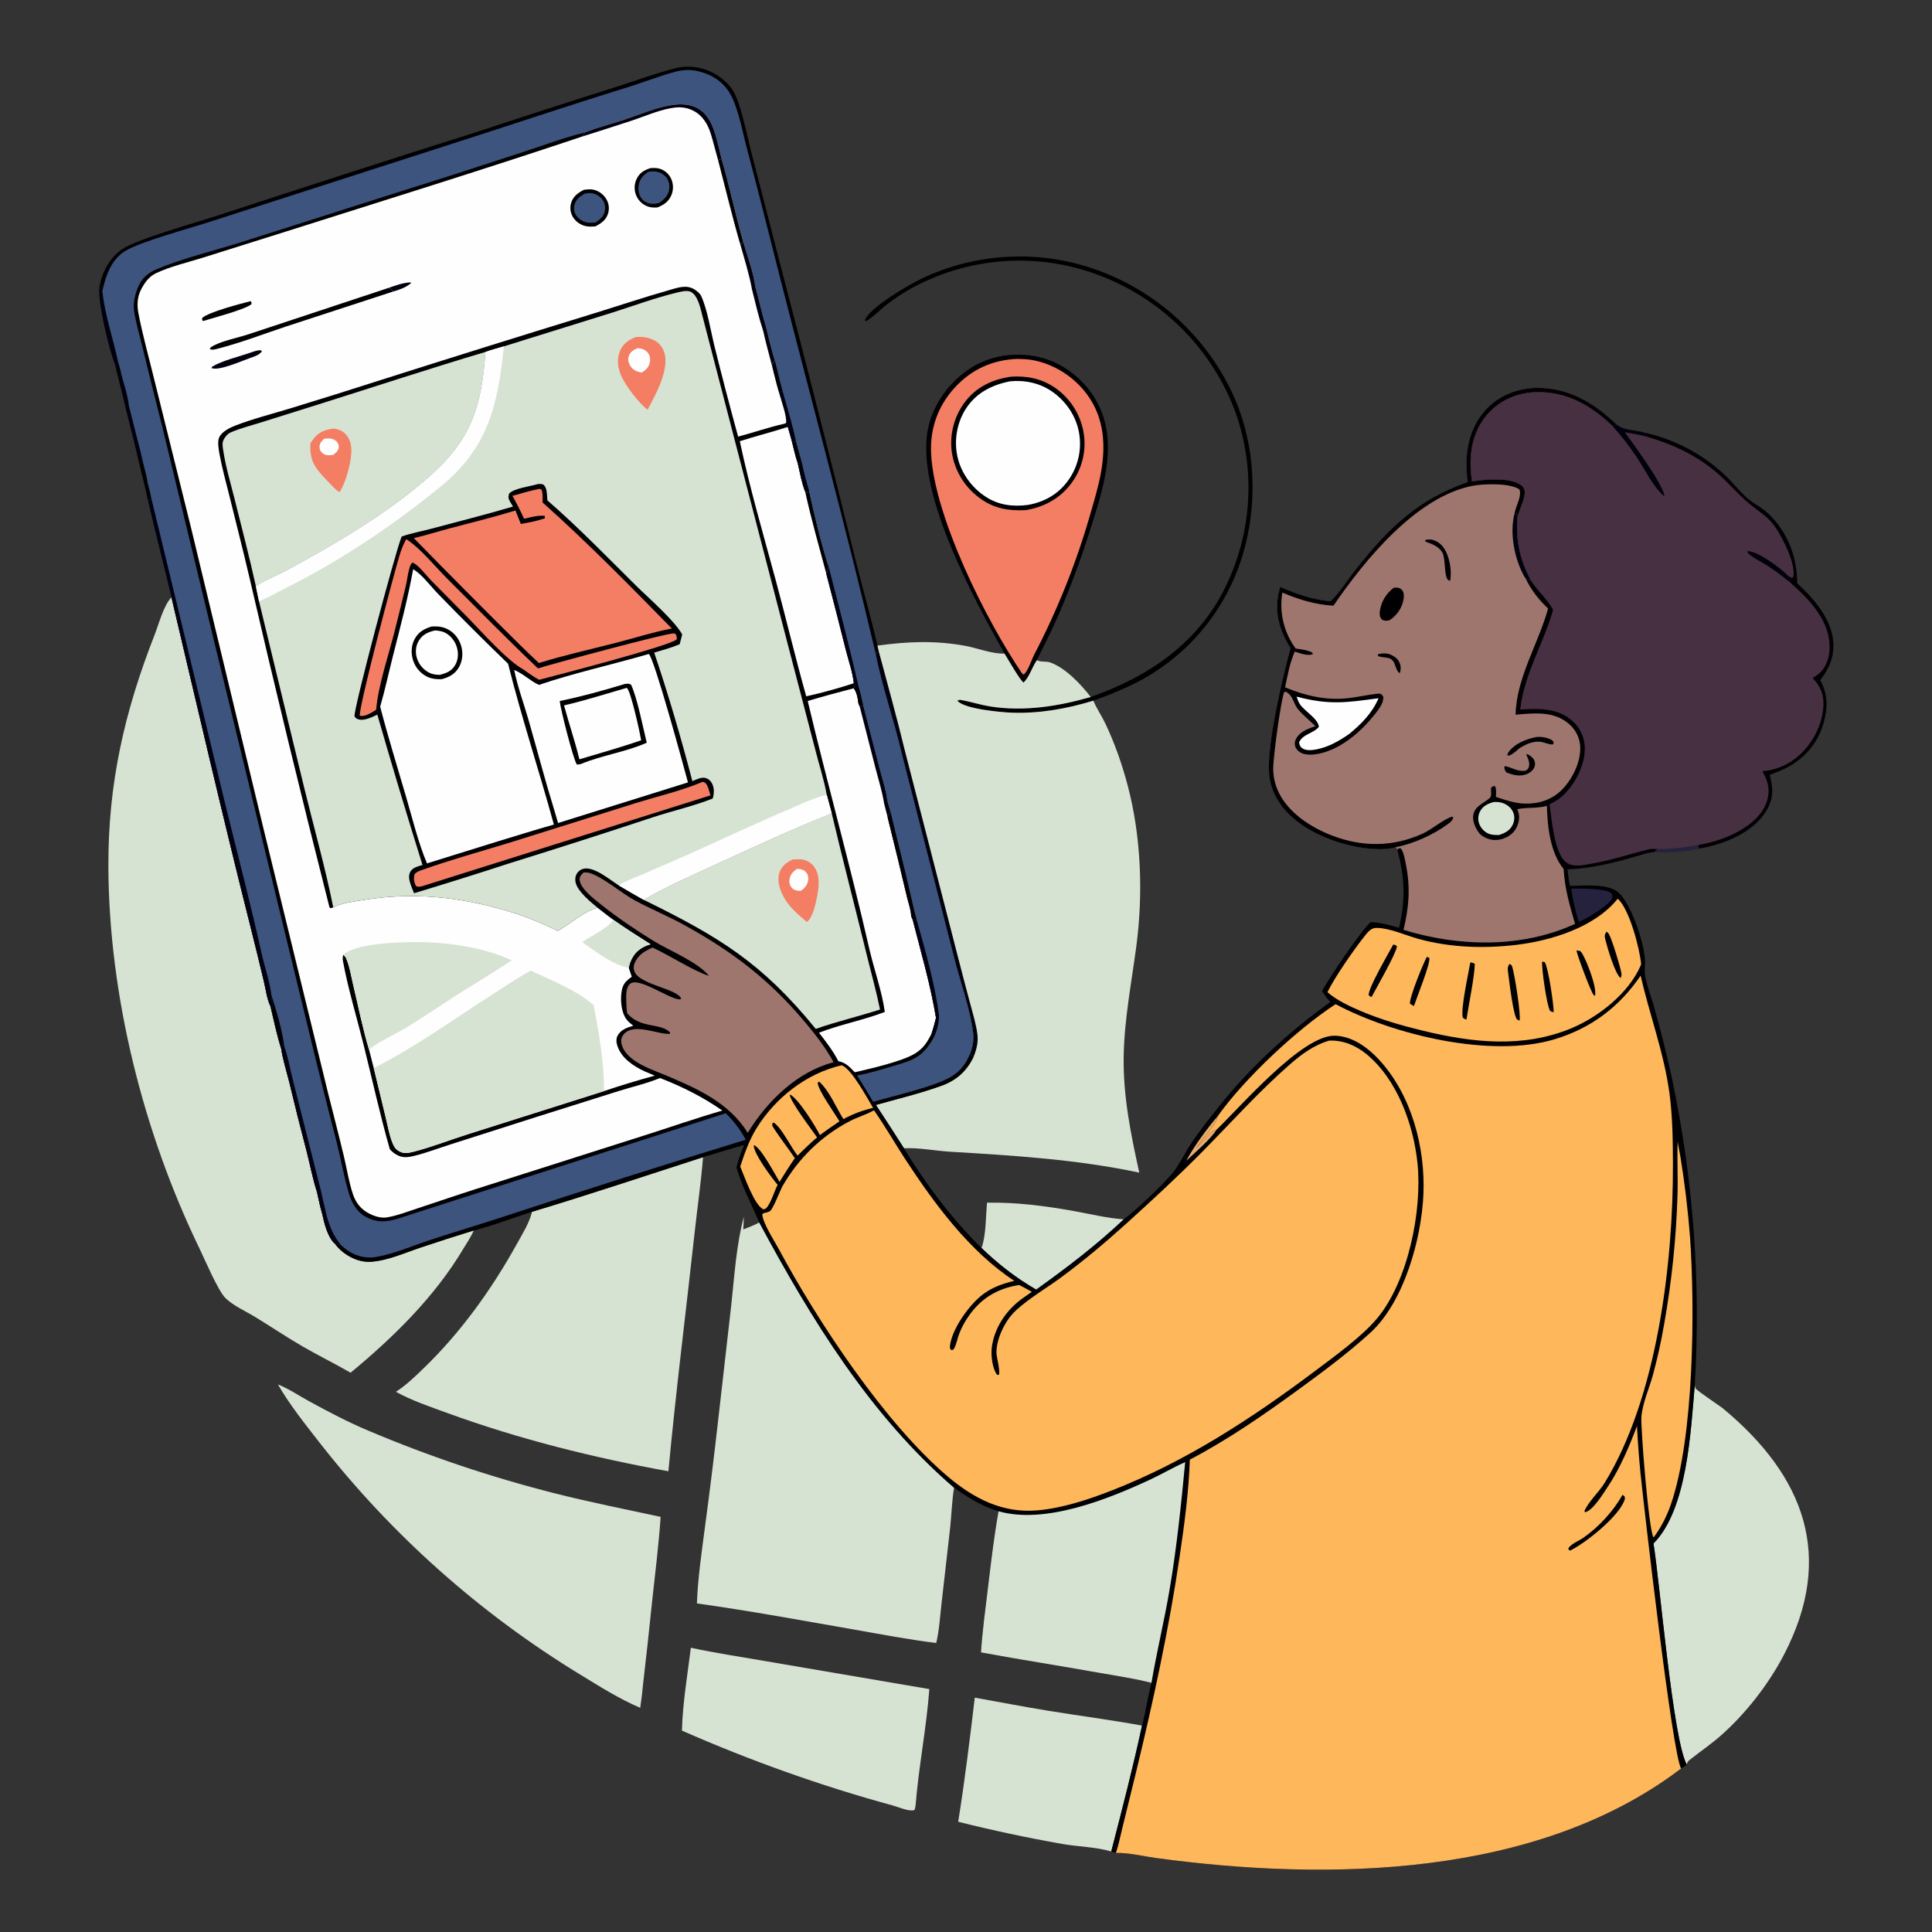 <svg width="150" height="150" viewBox="0 0 150 150" fill="none" xmlns="http://www.w3.org/2000/svg">
<rect x="0" y="0" width="150" height="150" fill="#333333" stroke="none"/>
<g id="Frame" clip-path="url(#clip0_144_365)">
<path id="Vector" d="M9.155 28.025C9.25 28.369 9.366 28.718 9.427 29.069L9.172 29.307C9.09 28.952 9.004 28.598 8.914 28.244L9.12 28.5L9.155 28.025Z" fill="#000003"/>
<path id="Vector_2" d="M11.114 35.927C11.231 36.435 11.407 36.982 11.471 37.496C11.573 37.906 11.698 38.325 11.766 38.741L11.514 38.956L11.23 37.703L10.82 36.041L11.114 35.927Z" fill="#000003"/>
<path id="Vector_3" d="M7.717 22.279L7.817 22.475C7.846 22.343 7.867 22.222 7.874 22.087C7.896 22.26 7.921 22.432 7.95 22.603C8.148 24.464 8.767 26.205 9.154 28.025L9.119 28.5L8.913 28.244C8.453 27.092 7.564 23.391 7.717 22.279Z" fill="#01000E"/>
<path id="Vector_4" d="M9.427 29.069C9.631 29.829 9.926 30.708 10.007 31.488C10.309 32.658 10.59 33.836 10.902 35.003C10.97 35.312 11.04 35.62 11.113 35.927L10.819 36.041L10.618 35.181C10.355 34.018 10.043 32.862 9.754 31.705C9.587 30.902 9.369 30.104 9.172 29.307L9.427 29.069Z" fill="#01000E"/>
<path id="Vector_5" d="M84.681 54.114C89.131 52.555 93.044 49.928 95.146 45.562C96.166 43.478 96.762 41.212 96.899 38.897C97.037 36.581 96.712 34.261 95.945 32.071C94.308 27.597 90.967 23.952 86.651 21.933C84.551 20.931 82.272 20.361 79.949 20.254C77.625 20.147 75.303 20.507 73.12 21.311C71.595 21.874 70.181 22.618 68.892 23.611C68.344 24.033 67.813 24.603 67.22 24.948L67.152 24.857C67.497 23.894 70.578 22.095 71.518 21.648C73.66 20.624 75.985 20.04 78.356 19.931C80.728 19.822 83.097 20.191 85.323 21.016C89.878 22.703 93.591 26.107 95.666 30.498C97.605 34.628 97.739 39.682 96.192 43.959C95.448 46.015 94.302 47.902 92.82 49.51C91.337 51.117 89.55 52.413 87.561 53.322C86.686 53.721 85.793 54.081 84.885 54.4C82.849 55.024 80.71 55.407 78.575 55.333C77.721 55.303 74.933 55.054 74.35 54.431L74.373 54.334L74.467 54.387L74.49 54.325C75.308 54.459 76.103 54.728 76.927 54.856C79.52 55.257 82.183 54.837 84.681 54.114Z" fill="#000003"/>
<path id="Vector_6" d="M7.719 22.279C7.913 21.158 8.491 20.061 9.428 19.384C10.532 18.587 15.383 17.233 16.895 16.736C23.526 14.555 30.17 12.413 36.826 10.308C40.504 9.093 44.189 7.902 47.882 6.734C49.374 6.261 50.862 5.701 52.378 5.312C52.998 5.153 53.581 5.135 54.21 5.255C55.264 5.456 56.282 6.101 56.881 6.994C57.51 7.931 58.019 10.634 58.34 11.846L60.77 21.268C62.717 28.707 64.615 36.16 66.463 43.624C67 45.797 67.629 47.943 68.126 50.126L68.243 50.625L67.965 50.665C65.661 40.87 63.005 31.144 60.518 21.393C59.679 18.107 58.87 14.819 57.992 11.542C57.656 10.287 57.311 8.356 56.686 7.278C56.146 6.347 55.27 5.79 54.241 5.541C53.629 5.393 53.062 5.409 52.456 5.569C51.188 5.904 49.955 6.403 48.7 6.79C44.008 8.237 39.358 9.812 34.68 11.303L16.301 17.222C14.786 17.72 10.863 18.769 9.685 19.514C8.618 20.188 8.208 21.444 7.952 22.603C7.923 22.432 7.898 22.26 7.876 22.087C7.869 22.222 7.848 22.343 7.819 22.475L7.719 22.279Z" fill="#000003"/>
<path id="Vector_7" d="M76.629 93.378C78.861 93.327 81.19 93.632 83.382 94.027C84.668 94.258 85.946 94.579 87.252 94.668C85.145 96.664 82.81 98.44 80.451 100.126C78.879 99.221 77.512 98.15 76.203 96.894C76.556 95.971 76.541 94.398 76.629 93.378Z" fill="#D7E3D2"/>
<path id="Vector_8" d="M75.681 131.807C77.581 132.141 79.479 132.514 81.382 132.823C83.81 133.217 86.246 133.532 88.666 133.975C87.966 137.249 87.114 140.51 86.277 143.752C85.177 143.402 83.642 143.372 82.469 143.163C79.758 142.684 77.065 142.11 74.394 141.441C74.907 138.248 75.3 135.018 75.681 131.807Z" fill="#D7E3D2"/>
<path id="Vector_9" d="M53.637 127.931C55.533 128.343 57.472 128.627 59.384 128.962L72.153 131.141C71.928 134.18 71.323 137.177 71.081 140.208L71.016 140.507C70.998 140.517 70.981 140.53 70.961 140.537C70.608 140.67 69.676 140.275 69.287 140.169C63.756 138.663 58.191 136.673 52.945 134.363C53 132.229 53.377 130.05 53.637 127.931Z" fill="#D7E3D2"/>
<path id="Vector_10" d="M128.375 119.835C130.997 117.204 131.265 111.144 131.578 107.565C131.603 107.644 131.612 107.73 131.653 107.802C131.756 107.985 133.514 109.138 133.814 109.387C140.086 114.607 142.473 120.842 138.507 128.47C137.319 130.756 135.545 133.036 133.613 134.742C132.871 135.397 132.074 135.937 131.304 136.544C131.112 136.696 130.982 136.765 130.971 137.026C129.89 135.147 128.866 122.799 128.375 119.835Z" fill="#D7E3D2"/>
<path id="Vector_11" d="M77.988 50.742C75.606 46.474 70.772 37.742 72.154 32.855C72.685 30.978 74.03 29.297 75.735 28.354C77.309 27.484 79.322 27.312 81.043 27.821C82.796 28.34 84.356 29.667 85.206 31.278C86.879 34.445 85.609 38.068 84.609 41.238C83.843 43.654 82.944 46.026 81.918 48.343C81.473 49.327 80.96 50.277 80.505 51.256C80.122 51.786 79.953 52.522 79.469 52.992C79.195 52.83 78.227 51.116 77.988 50.742Z" fill="#000003"/>
<path id="Vector_12" d="M78.975 27.865C79.351 27.875 79.728 27.883 80.099 27.945C81.846 28.241 83.475 29.302 84.489 30.749C85.733 32.523 85.852 34.6 85.48 36.682C85.292 37.734 84.982 38.76 84.688 39.787C83.599 43.61 82.125 47.313 80.289 50.839C80.084 51.241 79.802 52.145 79.465 52.379L79.332 52.25C76.592 48.231 72.535 40.118 72.291 35.227C72.195 33.301 72.806 31.543 74.11 30.113C75.417 28.679 77.051 27.944 78.975 27.865Z" fill="#F47E63"/>
<path id="Vector_13" d="M78.488 29.246C79.715 29.164 80.865 29.391 81.893 30.093C82.471 30.488 82.965 30.994 83.346 31.581C83.728 32.168 83.99 32.824 84.117 33.513C84.243 34.19 84.231 34.885 84.082 35.556C83.933 36.228 83.651 36.863 83.251 37.423C82.373 38.664 81.113 39.361 79.632 39.608C78.313 39.672 77.2 39.492 76.107 38.702C75.524 38.288 75.03 37.762 74.653 37.156C74.275 36.549 74.022 35.873 73.908 35.168C73.806 34.475 73.843 33.768 74.016 33.089C74.189 32.41 74.496 31.772 74.917 31.212C75.806 30.033 77.052 29.458 78.488 29.246Z" fill="#000003"/>
<path id="Vector_14" d="M78.391 29.608C79.561 29.492 80.718 29.729 81.692 30.405C82.756 31.144 83.544 32.292 83.772 33.573C83.889 34.209 83.878 34.862 83.74 35.494C83.602 36.126 83.339 36.723 82.968 37.252C82.204 38.345 81.096 38.98 79.796 39.204C78.624 39.352 77.535 39.221 76.528 38.567C75.421 37.85 74.587 36.679 74.321 35.383C74.064 34.128 74.315 32.744 75.028 31.677C75.828 30.48 77.013 29.892 78.391 29.608Z" fill="#FEFEFE"/>
<path id="Vector_15" d="M21.578 107.487C22.391 107.807 23.198 108.354 23.969 108.776C25.468 109.596 27.015 110.413 28.592 111.074C33.279 113.058 38.111 114.683 43.045 115.935C45.772 116.627 48.542 117.175 51.292 117.771C51.138 119.968 50.869 122.147 50.63 124.336C50.402 126.568 50.157 128.799 49.897 131.027C49.857 131.551 49.774 132.075 49.707 132.595C48.083 131.901 46.55 130.934 45.048 130.013C37.262 125.27 30.398 119.159 24.787 111.974C23.661 110.525 22.496 109.08 21.578 107.487Z" fill="#D7E3D2"/>
<path id="Vector_16" d="M41.304 94.082C45.751 92.747 50.165 91.265 54.585 89.842C54.429 91.801 54.143 93.757 53.929 95.711C53.254 101.88 52.471 108.05 51.894 114.228C46.097 113.18 40.291 111.732 34.752 109.714C33.421 109.23 31.979 108.744 30.738 108.061C31.496 107.577 32.218 106.882 32.863 106.26C35.763 103.464 38.154 100.136 40.108 96.617C40.529 95.86 41.078 94.981 41.291 94.145C41.297 94.125 41.3 94.104 41.304 94.082Z" fill="#D7E3D2"/>
<path id="Vector_17" d="M57.757 94.454L57.706 95.449C58.132 95.288 58.552 95.134 58.95 94.91C62.967 102.39 67.576 109.912 74.073 115.502C73.908 116.52 73.878 117.562 73.772 118.588L73.101 124.484C72.984 125.496 72.926 126.572 72.688 127.562C70.545 127.295 68.388 126.883 66.261 126.51C62.221 125.804 58.171 125.057 54.109 124.489C54.179 122.487 54.493 120.42 54.75 118.433C55.106 115.783 55.434 113.129 55.734 110.472L56.769 101.383C57.022 99.085 57.156 96.691 57.757 94.454Z" fill="#D7E3D2"/>
<path id="Vector_18" d="M13.316 46.372C15.336 54.924 17.318 63.496 19.468 72.015C19.818 73.403 20.159 74.794 20.49 76.187C20.63 76.766 20.738 77.603 21.002 78.123C21.264 79.214 21.495 80.342 21.835 81.411C21.966 82.27 22.243 83.142 22.456 83.986C22.889 85.808 23.345 87.624 23.824 89.434C24.084 90.459 24.288 91.539 24.614 92.543C24.745 93.1 24.851 93.681 25.019 94.228C25.172 94.935 25.434 96.059 26.001 96.556C26.313 96.992 26.717 97.321 27.188 97.576C27.698 97.852 28.24 97.998 28.821 97.96C30.11 97.874 31.459 97.257 32.68 96.852C34.041 96.395 35.407 95.956 36.779 95.534C36.578 96.021 36.243 96.5 35.972 96.954C33.748 100.688 30.545 103.829 27.217 106.577C25.998 105.869 24.727 105.25 23.506 104.544C22.25 103.818 21.044 103.001 19.805 102.245C19.085 101.806 18.08 101.362 17.491 100.768C16.921 100.194 15.885 97.757 15.494 96.948C11.126 87.931 8.458 77.337 8.415 67.306C8.387 60.839 9.657 55.279 12.007 49.28C12.33 48.458 12.71 46.984 13.316 46.372Z" fill="#D7E3D2"/>
<path id="Vector_19" d="M68.126 50.126C70.45 49.803 72.638 49.713 74.964 50.147C75.897 50.321 77.058 50.786 77.989 50.742C78.228 51.116 79.196 52.83 79.47 52.992C79.954 52.522 80.123 51.786 80.506 51.256C80.536 51.269 80.566 51.283 80.596 51.295C80.894 51.414 81.248 51.325 81.558 51.44C82.758 51.88 83.921 53.13 84.684 54.114C82.186 54.837 79.523 55.257 76.93 54.856C76.106 54.728 75.311 54.459 74.493 54.325L74.47 54.387L74.376 54.334L74.353 54.431C74.936 55.054 77.724 55.303 78.578 55.333C80.713 55.407 82.852 55.024 84.888 54.4C84.895 54.418 84.903 54.437 84.911 54.456C85.16 55.041 85.532 55.575 85.806 56.15C86.543 57.692 87.124 59.354 87.558 61.003C88.601 64.954 88.759 69.383 88.229 73.424C87.857 76.26 87.297 79.089 87.243 81.958C87.184 85.071 87.788 88.02 88.453 91.041C83.571 90.009 78.713 89.718 73.751 89.418C72.585 89.348 71.34 89.09 70.184 89.15C69.468 88.023 68.743 86.901 68.009 85.786C69.689 85.319 71.431 84.894 73.071 84.307C74.238 83.889 75.052 83.179 75.587 82.051L75.317 81.811C75.529 81.272 75.621 80.726 75.546 80.15C75.294 78.207 74.546 76.231 74.07 74.328L69.998 58.469C69.396 55.86 68.468 53.286 67.965 50.665L68.242 50.625L68.126 50.126Z" fill="#D7E3D2"/>
<path id="Vector_20" d="M68.242 50.625C68.918 53.155 69.625 55.682 70.24 58.227L74.314 74.062C74.64 75.337 74.974 76.61 75.314 77.881C75.525 78.677 75.785 79.498 75.886 80.317C75.96 80.912 75.818 81.503 75.587 82.051L75.317 81.811C75.529 81.272 75.621 80.726 75.546 80.15C75.294 78.207 74.546 76.231 74.07 74.328L69.998 58.469C69.396 55.86 68.468 53.286 67.965 50.665L68.242 50.625Z" fill="#01000E"/>
<path id="Vector_21" d="M7.949 22.603C8.206 21.444 8.616 20.188 9.682 19.514C10.86 18.769 14.783 17.72 16.299 17.222L34.678 11.303C39.355 9.812 44.005 8.237 48.697 6.79C49.952 6.403 51.185 5.904 52.454 5.569C53.059 5.409 53.626 5.393 54.239 5.541C55.268 5.79 56.144 6.347 56.683 7.278C57.308 8.356 57.654 10.287 57.99 11.542C58.867 14.819 59.677 18.107 60.516 21.393C63.003 31.144 65.658 40.87 67.963 50.665C68.466 53.286 69.394 55.86 69.996 58.469L74.068 74.328C74.544 76.231 75.292 78.207 75.544 80.15C75.618 80.726 75.527 81.272 75.314 81.811L75.585 82.051C75.05 83.179 74.236 83.889 73.069 84.307C71.429 84.894 69.686 85.319 68.007 85.786C68.741 86.902 69.466 88.023 70.182 89.15C71.859 91.923 73.89 94.618 76.202 96.894C77.511 98.15 78.878 99.221 80.45 100.126C82.809 98.441 85.144 96.664 87.251 94.668C88.131 94.034 90.505 91.781 91.146 90.934C91.639 90.281 92 89.506 92.452 88.819C93.112 87.816 93.879 86.865 94.626 85.925C97.087 82.821 100.078 80.109 103.284 77.796C103.039 77.533 102.844 77.254 102.645 76.956C103.126 76.011 105.706 72.186 106.43 71.586C107.188 71.634 107.896 71.813 108.621 72.033C109.127 69.835 109.081 68.142 108.483 65.974L108.38 65.771C107.237 66.114 105.539 65.85 104.408 65.54C102.401 64.99 100.184 63.873 99.125 61.992C98.782 61.392 98.578 60.723 98.525 60.034C98.356 57.757 99.562 52.631 100.194 50.317C100.079 50.142 99.972 49.962 99.876 49.776C99.148 48.416 98.936 47.054 99.389 45.565C100.656 46.113 101.923 46.558 103.303 46.679C104.047 45.972 104.627 45 105.266 44.194C107.775 41.033 110.048 38.78 113.949 37.427C113.889 37.03 113.864 36.619 113.854 36.218C113.811 34.553 114.287 32.886 115.475 31.68C116.486 30.654 117.916 30.125 119.346 30.115C121.804 30.096 123.812 31.313 125.518 32.973C126.117 33.46 126.919 33.363 127.627 33.581C130 34.1 132.188 35.255 133.955 36.923C134.54 37.483 135.047 38.138 135.648 38.678C135.959 38.957 136.343 39.168 136.688 39.403C137.364 39.865 137.943 40.525 138.379 41.214C139.174 42.472 139.515 43.809 139.53 45.287C140.819 46.478 142.251 48.095 142.336 49.947C142.388 51.063 141.987 51.947 141.314 52.804C141.92 53.885 141.91 54.944 141.584 56.112C141.169 57.599 140.201 58.776 138.856 59.525C138.389 59.785 137.885 59.972 137.388 60.166C137.657 61.104 137.709 61.883 137.229 62.78C136.422 64.286 134.663 65.175 133.083 65.614C132.702 65.719 132.294 65.83 131.901 65.875C130.812 66.173 129.57 66.158 128.448 66.139L127.905 66.228C125.824 66.845 123.897 67.41 121.704 67.493C121.754 67.925 121.793 68.357 121.892 68.78C122.945 68.775 124.91 68.546 125.718 69.349C126.714 70.341 127.735 73.411 127.721 74.767C127.718 75.032 127.674 75.316 127.705 75.579C127.803 76.406 128.2 77.375 128.425 78.193C128.954 80.056 129.422 81.935 129.83 83.828C131.474 91.626 132.062 99.61 131.578 107.565C131.265 111.144 130.997 117.204 128.375 119.835C128.865 122.799 129.89 135.147 130.971 137.026L130.519 137.305C119.346 145.809 103.083 146.066 89.745 144.255C88.752 144.12 87.636 143.835 86.638 143.86L86.274 143.753C87.112 140.51 87.963 137.249 88.664 133.975C88.96 132.887 89.111 131.752 89.398 130.657C88.062 130.313 86.663 130.113 85.305 129.871C82.261 129.327 79.204 128.857 76.163 128.293C76.271 126.639 76.498 124.971 76.697 123.325C76.94 121.321 77.169 119.32 77.526 117.333C76.25 116.962 75.144 116.269 74.072 115.502C67.575 109.912 62.967 102.39 58.949 94.91C58.35 93.497 57.61 92.128 57.177 90.648C57.312 90.045 57.549 89.473 57.771 88.898C56.704 89.192 55.645 89.526 54.585 89.842C50.165 91.265 45.751 92.747 41.304 94.083C39.849 94.54 38.233 95.177 36.776 95.534C35.404 95.956 34.038 96.395 32.677 96.852C31.456 97.257 30.108 97.874 28.818 97.96C28.237 97.998 27.695 97.852 27.185 97.576C26.714 97.321 26.31 96.992 25.998 96.556C25.431 96.059 25.169 94.935 25.016 94.228C24.848 93.681 24.742 93.1 24.611 92.543C24.285 91.539 24.081 90.459 23.821 89.434C23.342 87.624 22.886 85.808 22.453 83.986C22.24 83.142 21.963 82.27 21.832 81.411C21.492 80.342 21.261 79.214 20.999 78.123C20.735 77.603 20.627 76.766 20.487 76.187C20.156 74.794 19.815 73.403 19.465 72.015C17.315 63.496 15.333 54.924 13.313 46.373C12.725 43.897 12.08 41.437 11.511 38.956L11.763 38.741C11.696 38.325 11.57 37.906 11.468 37.496C11.405 36.982 11.228 36.435 11.112 35.927C11.039 35.62 10.968 35.312 10.9 35.003C10.588 33.836 10.308 32.658 10.006 31.488C9.924 30.708 9.629 29.829 9.425 29.069C9.364 28.718 9.249 28.369 9.153 28.025C8.767 26.205 8.147 24.464 7.949 22.603Z" fill="#000003"/>
<path id="Vector_22" d="M94.537 86.665C94.455 87.31 93.227 88.543 92.861 89.138C93.27 88.746 93.856 87.989 94.307 87.715L94.422 87.737C94.066 88.383 92.683 89.573 92.098 90.125C92.772 88.894 93.633 87.737 94.537 86.665Z" fill="#E9AA6E"/>
<path id="Vector_23" d="M121.984 68.996C122.559 68.97 124.641 68.972 125.054 69.317C125.208 69.445 125.184 69.535 125.178 69.715C125.016 70.051 124.686 70.271 124.404 70.507C123.826 70.902 123.231 71.297 122.585 71.573C122.304 70.737 122.124 69.867 121.984 68.996Z" fill="#25223D"/>
<path id="Vector_24" d="M115.965 62.269C116.226 62.258 116.454 62.265 116.701 62.359C117.059 62.497 117.355 62.737 117.496 63.102C117.618 63.419 117.581 63.759 117.433 64.06C117.215 64.501 116.842 64.672 116.399 64.828C116.099 64.834 115.804 64.835 115.527 64.705C115.219 64.56 114.955 64.269 114.842 63.947C114.73 63.624 114.755 63.286 114.917 62.984C115.14 62.568 115.531 62.393 115.965 62.269Z" fill="#D7E3D2"/>
<path id="Vector_25" d="M65.343 82.707C66.103 82.949 67.341 85.277 67.787 86.017C66.939 86.216 66.251 86.477 65.481 86.887C64.91 85.979 64.397 84.699 63.602 83.98L63.474 84.063L63.482 84.01C63.456 84.582 64.811 86.428 65.174 87.061C64.66 87.406 64.154 87.761 63.655 88.127C63.351 87.499 61.93 85.204 61.312 84.973C61.34 85.506 63.018 87.704 63.438 88.304C62.91 88.754 62.417 89.235 61.923 89.721C61.414 89.073 60.686 87.56 60.078 87.161L59.961 87.206L59.967 87.418C60.501 88.284 61.145 89.077 61.713 89.921C61.291 90.516 60.912 91.145 60.521 91.761C60.177 91.19 59.057 89.052 58.522 88.906C58.493 89.552 59.919 91.448 60.376 91.991C60.101 92.521 59.905 93.278 59.546 93.738C59.447 93.865 59.412 93.867 59.263 93.89C58.562 93.568 57.807 91.354 57.473 90.577C57.784 89.603 58.182 88.493 58.72 87.621C60.188 85.239 62.605 83.337 65.343 82.707Z" fill="#FEB75B"/>
<path id="Vector_26" d="M130.254 88.609C130.298 88.991 130.399 89.383 130.46 89.766C130.802 91.852 131.053 93.951 131.214 96.058C131.605 101.672 131.523 111.598 129.727 116.8C129.41 117.716 128.989 118.542 128.421 119.325L128.374 119.343C128.009 118.841 127.375 110.844 127.438 110.013C127.516 108.973 128.033 107.817 128.318 106.805C128.672 105.506 128.965 104.191 129.194 102.864C129.785 99.555 130.135 96.207 130.239 92.848C130.286 91.435 130.201 90.021 130.254 88.609Z" fill="#FEB75B"/>
<path id="Vector_27" d="M61.164 33.146C61.283 33.542 61.395 33.94 61.502 34.339C61.637 34.884 61.759 35.438 61.94 35.971C62.107 36.696 62.244 37.492 62.516 38.182L62.594 38.156L62.653 38.254L62.83 38.156C63.207 39.904 63.788 42.316 64.337 43.998L64.156 44.544C64.674 46.524 65.183 48.508 65.68 50.494C65.883 51.3 66.211 52.228 66.291 53.047C65.085 53.439 63.835 53.79 62.596 54.061C61.766 51.115 61.06 48.138 60.264 45.183C59.286 41.556 58.216 37.931 57.438 34.255C58.672 33.862 59.931 33.547 61.164 33.146Z" fill="#FEFEFE"/>
<path id="Vector_28" d="M62.516 38.182L62.593 38.156L62.652 38.254L62.829 38.156C63.206 39.904 63.787 42.316 64.336 43.998L64.155 44.544C63.592 42.433 62.982 40.316 62.516 38.182Z" fill="#000003"/>
<path id="Vector_29" d="M66.283 53.439C66.493 53.669 66.613 54.229 66.642 54.544C66.643 54.555 66.641 54.567 66.641 54.579L66.745 54.851L67.023 54.76L68.316 59.742C68.515 60.517 68.812 61.382 68.896 62.17L69.127 62.97L68.918 63.455C69.439 65.54 69.946 67.628 70.439 69.719C70.545 70.153 70.743 70.692 70.743 71.133L70.864 71.41C71.504 73.925 72.251 76.466 72.673 79.029C72.568 79.441 72.466 79.85 72.326 80.252C72.224 80.448 72.121 80.645 72.005 80.833C71.752 81.246 71.422 81.568 71.006 81.817C69.99 82.424 67.57 82.971 66.364 83.25C65.959 82.834 65.683 82.507 65.089 82.388C64.676 81.582 64.138 80.892 63.586 80.178C65.249 79.535 67.029 79.208 68.698 78.566C68.464 76.913 67.859 75.267 67.486 73.635C66.016 67.203 64.235 60.843 62.711 54.424C63.895 54.073 65.086 53.745 66.283 53.439Z" fill="#FEFEFE"/>
<path id="Vector_30" d="M66.746 54.851L67.024 54.76L68.317 59.742C68.516 60.517 68.813 61.382 68.897 62.17L69.128 62.97L68.919 63.455L68.644 62.392C68.504 61.481 68.208 60.553 67.978 59.658L66.746 54.851Z" fill="#01000E"/>
<path id="Vector_31" d="M64.575 63.147C65.444 66.824 66.4 70.481 67.298 74.151C67.643 75.561 68.037 76.956 68.325 78.379C66.674 78.91 64.97 79.31 63.335 79.882C59.133 74.733 55.87 72.758 49.984 69.865C51.551 68.909 53.843 67.91 55.54 67.125C58.517 65.749 61.531 64.371 64.575 63.147Z" fill="#D7E3D2"/>
<path id="Vector_32" d="M61.53 66.73C61.778 66.713 62.028 66.696 62.276 66.728C62.657 66.778 62.991 66.999 63.216 67.306C63.695 67.962 63.579 68.885 63.435 69.634C63.336 70.151 63.093 71.274 62.643 71.581C61.944 70.99 61.255 70.418 60.819 69.596C60.531 69.055 60.315 68.35 60.516 67.744C60.691 67.218 61.062 66.975 61.53 66.73Z" fill="#F47E63"/>
<path id="Vector_33" d="M61.884 67.454C61.956 67.456 61.967 67.455 62.047 67.465C62.284 67.497 62.474 67.565 62.619 67.766C62.742 67.936 62.777 68.134 62.746 68.339C62.689 68.725 62.485 68.934 62.186 69.162C62.105 69.162 62.024 69.163 61.943 69.157C61.727 69.14 61.536 69.029 61.412 68.85C61.299 68.687 61.267 68.492 61.294 68.299C61.352 67.883 61.555 67.688 61.884 67.454Z" fill="#FEFEFE"/>
<path id="Vector_34" d="M45.314 67.734C45.482 67.735 45.659 67.737 45.82 67.791C46.893 68.15 48.245 69.35 49.328 69.929C50.589 70.603 51.913 71.15 53.166 71.842C56.842 73.87 59.651 76.001 62.369 79.203C63.242 80.23 64.073 81.288 64.722 82.474C61.881 83.203 59.542 85.515 58.054 87.953C56.593 85.587 54.081 84.492 51.619 83.457C50.86 83.148 50.065 82.863 49.374 82.416C48.874 82.094 48.356 81.605 48.245 80.993C48.202 80.75 48.244 80.544 48.395 80.344C49.17 79.328 51.156 80.372 52.02 80.262L52.026 80.162C51.313 79.408 49.796 79.867 48.757 78.743L48.688 78.667C48.634 78.252 48.62 77.821 48.617 77.402C48.614 77.078 48.658 76.585 48.936 76.369C49.597 75.856 51.834 77.484 52.693 77.585C52.833 77.602 52.778 77.615 52.882 77.53C52.606 76.786 49.823 76.474 49.309 75.524C49.175 75.276 49.171 75.05 49.27 74.793C49.519 74.15 50.065 73.827 50.667 73.57C51.969 74.164 53.865 75.399 55.045 75.768C54.215 74.698 51.9 73.775 50.7 73.03C49.322 72.175 47.953 71.253 46.684 70.242C46.174 69.835 45.012 68.978 45 68.263C44.996 68.032 45.166 67.885 45.314 67.734Z" fill="#9F766E"/>
<path id="Vector_35" d="M125.598 69.778C126.508 70.561 127.314 73.679 127.419 74.866C127.409 74.891 127.399 74.916 127.388 74.941C126.472 77.106 124.103 78.964 121.981 79.842C118.224 81.397 114.304 80.951 110.455 80.019C108.812 79.62 107.248 79.169 105.687 78.514C104.797 78.132 103.795 77.672 103.062 77.033C103.636 75.853 105.146 73.682 105.984 72.634C106.232 72.324 106.464 72.036 106.89 72.042C107.916 72.057 109.12 72.617 110.116 72.892C112.547 73.564 115.124 73.654 117.623 73.371C120.362 73.06 123.808 72.018 125.598 69.778Z" fill="#FEB75B"/>
<path id="Vector_36" d="M122.402 73.794L122.676 73.83C122.739 73.896 122.796 73.956 122.844 74.035C123.215 74.654 123.992 76.653 123.839 77.318C123.802 77.295 123.763 77.275 123.729 77.249C123.564 77.125 122.415 74.09 122.402 73.794Z" fill="#000003"/>
<path id="Vector_37" d="M124.726 72.333C124.828 72.402 124.873 72.441 124.934 72.552C125.162 72.972 125.807 75.067 125.888 75.569C125.911 75.709 125.876 75.808 125.827 75.937C125.381 75.612 124.779 73.518 124.629 72.912C124.564 72.649 124.585 72.563 124.726 72.333Z" fill="#000003"/>
<path id="Vector_38" d="M119.733 74.651L119.938 74.706C120.212 75.134 120.634 77.99 120.627 78.588C120.527 78.557 120.393 78.55 120.335 78.457C120.098 78.079 119.671 75.146 119.733 74.651Z" fill="#000003"/>
<path id="Vector_39" d="M110.779 74.287L110.972 74.371C111.078 74.783 109.991 77.459 109.778 78.108C109.657 78.057 109.57 77.999 109.466 77.919C109.435 77.392 110.492 74.827 110.779 74.287Z" fill="#000003"/>
<path id="Vector_40" d="M114.156 74.721C114.296 74.736 114.379 74.764 114.502 74.831C114.496 75.751 114.019 78.069 113.855 79.154C113.724 79.124 113.667 79.096 113.569 79.004C113.396 78.301 114.02 75.533 114.156 74.721Z" fill="#000003"/>
<path id="Vector_41" d="M108.171 73.335C108.332 73.37 108.336 73.351 108.46 73.477C108.379 74.073 106.864 76.69 106.493 77.398C106.362 77.378 106.356 77.348 106.262 77.263C106.244 76.665 107.788 74.055 108.171 73.335Z" fill="#000003"/>
<path id="Vector_42" d="M117.199 74.839C117.293 74.894 117.347 74.9 117.389 75.009C117.58 75.491 118.107 78.885 117.98 79.235C117.916 79.214 117.864 79.2 117.804 79.165C117.502 78.984 117.177 76.173 117.104 75.617C117.064 75.31 117.003 75.093 117.199 74.839Z" fill="#000003"/>
<path id="Vector_43" d="M77.527 117.333C81.139 118.367 86.036 116.394 89.333 114.858C90.235 114.438 91.106 113.914 92.017 113.522C91.702 116.832 91.366 120.119 90.809 123.4C90.397 125.829 89.81 128.231 89.399 130.657C88.063 130.313 86.664 130.113 85.306 129.871C82.262 129.327 79.205 128.856 76.164 128.293C76.272 126.639 76.499 124.971 76.698 123.324C76.94 121.321 77.17 119.32 77.527 117.333Z" fill="#D7E3D2"/>
<path id="Vector_44" d="M19.873 45.547C19.366 43.245 18.768 40.959 18.195 38.672C17.89 37.455 17.515 36.213 17.332 34.974C17.291 34.696 17.228 34.39 17.367 34.13C17.486 33.906 17.663 33.684 17.899 33.579C18.634 33.253 19.471 33.047 20.24 32.805L24.68 31.411C29.015 30.049 33.342 28.617 37.697 27.323C37.39 31.701 36.55 34.224 33.165 37.153C29.848 40.024 26.002 42.256 22.156 44.337C21.691 44.589 20.138 45.246 19.873 45.547Z" fill="#D7E3D2"/>
<path id="Vector_45" d="M25.856 33.276C26.113 33.301 26.329 33.341 26.552 33.478C26.936 33.716 27.157 34.105 27.243 34.542C27.422 35.456 26.895 37.403 26.386 38.169L26.289 38.183L25.971 37.914C25.64 37.57 25.305 37.228 24.984 36.874C24.276 36.094 24.046 35.497 24.096 34.451C24.155 34.346 24.215 34.243 24.284 34.145C24.687 33.574 25.184 33.376 25.856 33.276Z" fill="#F47E63"/>
<path id="Vector_46" d="M25.168 34.058C25.274 34.049 25.38 34.04 25.487 34.038C25.717 34.033 26.013 34.121 26.162 34.312C26.277 34.457 26.323 34.595 26.291 34.781C26.248 35.022 26.053 35.17 25.877 35.316L25.822 35.324C25.541 35.362 25.247 35.374 25.023 35.166C24.884 35.037 24.807 34.901 24.809 34.707C24.811 34.414 24.975 34.248 25.168 34.058Z" fill="#FEFEFE"/>
<path id="Vector_47" d="M7.949 22.603C8.206 21.444 8.616 20.188 9.682 19.514C10.86 18.769 14.783 17.72 16.299 17.222L34.678 11.303C39.355 9.812 44.005 8.237 48.697 6.79C49.952 6.403 51.185 5.904 52.454 5.569C53.059 5.409 53.626 5.393 54.239 5.541C55.268 5.79 56.144 6.347 56.683 7.278C57.309 8.356 57.654 10.287 57.99 11.542C58.867 14.819 59.677 18.107 60.516 21.393C63.003 31.144 65.658 40.87 67.963 50.665C68.466 53.286 69.394 55.86 69.996 58.469L74.068 74.328C74.544 76.231 75.292 78.207 75.544 80.15C75.618 80.726 75.527 81.272 75.314 81.811C75.233 82.004 75.15 82.197 75.045 82.379C74.765 82.864 74.369 83.273 73.892 83.568C72.651 84.347 69.315 85.104 67.791 85.541C67.395 84.849 66.964 84.176 66.545 83.498C67.547 83.331 68.569 82.988 69.547 82.707C71.054 82.274 71.724 81.942 72.51 80.524L72.325 80.252C72.465 79.85 72.566 79.441 72.671 79.029C72.25 76.466 71.503 73.925 70.863 71.41L70.741 71.134C70.741 70.692 70.544 70.153 70.438 69.719C69.944 67.628 69.437 65.54 68.917 63.455L69.126 62.97L68.895 62.17C68.811 61.382 68.514 60.517 68.315 59.742L67.022 54.76L66.744 54.851L66.639 54.579C66.64 54.567 66.642 54.555 66.641 54.544C66.612 54.229 66.492 53.669 66.282 53.439L66.305 53.41C66.35 53.239 66.337 53.211 66.29 53.047C66.21 52.228 65.882 51.3 65.679 50.494C65.181 48.508 64.673 46.524 64.154 44.544L64.335 43.998C63.786 42.316 63.205 39.904 62.828 38.156L62.651 38.254L62.592 38.156L62.515 38.182C62.242 37.492 62.105 36.696 61.939 35.971C61.758 35.438 61.636 34.884 61.5 34.339C61.394 33.94 61.282 33.542 61.163 33.146L61.12 32.992L60.874 32.903L61.023 32.848C61.12 32.405 60.657 31.113 60.516 30.602C60.34 30.057 60.212 29.489 60.066 28.935L59.925 28.347L60.157 27.986C59.887 27.097 59.662 26.179 59.447 25.274C59.134 24.284 58.936 23.259 58.643 22.261C58.499 21.126 58.017 19.869 57.702 18.758C57.094 16.629 56.639 14.463 56.027 12.337C55.821 11.511 55.65 10.641 55.335 9.849C55.063 9.17 54.627 8.574 53.93 8.295C53.443 8.1 52.901 8.07 52.384 8.128C51.061 8.275 49.616 8.923 48.346 9.334C47.368 9.651 46.343 9.912 45.39 10.292C43.805 10.674 42.226 11.279 40.673 11.783C37.636 12.771 34.598 13.771 31.547 14.718L18.794 18.782C16.591 19.481 14.245 20.024 12.115 20.92C11.63 21.125 11.169 21.474 10.899 21.934C10.559 22.513 10.317 23.397 10.402 24.063C10.521 24.989 10.821 25.954 11.039 26.863C11.556 28.998 12.086 31.129 12.629 33.257L17.04 51.509L23.896 79.714C24.623 82.737 25.377 85.752 26.159 88.761C26.481 90.054 26.71 91.403 27.093 92.676C27.309 93.396 27.705 94.095 28.382 94.466C29.262 94.946 30.007 94.896 30.926 94.603L56.349 86.434C57.001 87.065 57.461 87.7 57.905 88.488C51.607 90.416 45.329 92.409 39.072 94.469C37.185 95.089 35.279 95.65 33.394 96.272C32.056 96.713 30.64 97.332 29.255 97.581C28.575 97.704 27.933 97.6 27.319 97.282C27 97.117 26.739 96.908 26.476 96.666L25.998 96.556C25.431 96.059 25.169 94.935 25.016 94.228C24.848 93.681 24.742 93.1 24.611 92.543C24.285 91.539 24.081 90.459 23.821 89.434C23.342 87.624 22.886 85.808 22.453 83.986C22.24 83.142 21.963 82.27 21.832 81.411C21.492 80.342 21.261 79.214 20.999 78.123C20.735 77.603 20.627 76.766 20.487 76.187C20.156 74.794 19.815 73.403 19.465 72.015C17.315 63.496 15.333 54.924 13.313 46.373C12.725 43.897 12.08 41.437 11.511 38.956L11.763 38.741C11.696 38.325 11.57 37.906 11.468 37.496C11.405 36.982 11.228 36.435 11.112 35.927C11.039 35.62 10.968 35.312 10.9 35.003C10.588 33.836 10.308 32.658 10.006 31.488C9.924 30.708 9.629 29.829 9.425 29.069C9.364 28.718 9.249 28.369 9.153 28.025C8.767 26.205 8.147 24.464 7.949 22.603Z" fill="#3D547E"/>
<path id="Vector_48" d="M66.628 53.186C66.725 53.564 66.852 53.958 66.918 54.342L67.021 54.76L66.743 54.851L66.639 54.579C66.639 54.567 66.641 54.555 66.641 54.544C66.612 54.229 66.492 53.669 66.281 53.439L66.305 53.41C66.454 53.358 66.514 53.291 66.628 53.186Z" fill="#000003"/>
<path id="Vector_49" d="M61.5 34.339L61.79 34.258L62.243 35.888C62.117 35.953 62.086 35.971 61.939 35.971C61.758 35.438 61.636 34.884 61.5 34.339Z" fill="#000003"/>
<path id="Vector_50" d="M60.157 27.986C60.207 28.184 60.25 28.389 60.309 28.584C60.45 29.188 60.601 29.789 60.762 30.388L60.61 30.379C60.57 30.456 60.538 30.516 60.517 30.602C60.341 30.057 60.213 29.489 60.066 28.935L59.926 28.347L60.157 27.986Z" fill="#000003"/>
<path id="Vector_51" d="M62.246 35.888C62.408 36.646 62.608 37.413 62.831 38.156L62.654 38.254L62.595 38.156L62.518 38.182C62.245 37.492 62.108 36.696 61.941 35.971C62.089 35.971 62.12 35.953 62.246 35.888Z" fill="#01000E"/>
<path id="Vector_52" d="M21.074 77.271C21.478 78.514 21.901 79.954 22.075 81.251C22.05 81.226 22.024 81.201 22 81.174C21.901 81.059 21.879 80.977 21.842 80.834L21.832 81.411C21.493 80.342 21.262 79.214 21 78.123L21.169 78.353C21.276 78.064 21.008 77.624 21.074 77.271Z" fill="#000003"/>
<path id="Vector_53" d="M60.52 30.602C60.54 30.517 60.572 30.456 60.612 30.379L60.764 30.388C61.124 31.663 61.533 32.96 61.793 34.258L61.503 34.339C61.397 33.94 61.285 33.542 61.166 33.146L61.123 32.992L60.877 32.903L61.026 32.848C61.123 32.405 60.66 31.113 60.52 30.602Z" fill="#01000E"/>
<path id="Vector_54" d="M69.127 62.97C69.65 65.197 70.236 67.411 70.736 69.643L71.013 70.827L71.201 71.529C71.046 71.404 71.059 71.392 70.864 71.41L70.742 71.134C70.742 70.692 70.545 70.153 70.439 69.719C69.945 67.628 69.438 65.54 68.918 63.455L69.127 62.97Z" fill="#000003"/>
<path id="Vector_55" d="M64.337 43.998C65.118 47.052 65.931 50.112 66.63 53.186C66.516 53.291 66.456 53.358 66.307 53.41C66.352 53.239 66.339 53.211 66.292 53.047C66.212 52.228 65.884 51.3 65.681 50.494C65.183 48.508 64.675 46.524 64.156 44.544L64.337 43.998Z" fill="#01000E"/>
<path id="Vector_56" d="M70.863 71.41C71.058 71.392 71.046 71.404 71.2 71.529C71.852 73.812 72.608 76.523 72.912 78.874C72.889 79.487 72.768 79.967 72.511 80.524L72.325 80.252C72.465 79.85 72.567 79.441 72.672 79.029C72.25 76.466 71.503 73.925 70.863 71.41Z" fill="#01000E"/>
<path id="Vector_57" d="M21.832 81.411L21.842 80.834C21.879 80.977 21.901 81.059 22 81.174C22.023 81.201 22.049 81.226 22.074 81.251C22.325 81.959 22.477 82.719 22.639 83.452L24.933 92.517C25.072 93.13 25.205 93.746 25.354 94.357C25.604 95.251 25.876 95.944 26.476 96.666L25.998 96.556C25.431 96.059 25.169 94.935 25.016 94.228C24.849 93.681 24.743 93.1 24.611 92.543C24.285 91.539 24.081 90.459 23.821 89.434C23.343 87.624 22.886 85.808 22.453 83.986C22.24 83.142 21.963 82.27 21.832 81.411Z" fill="#01000E"/>
<path id="Vector_58" d="M11.512 38.956L11.764 38.741L17.616 62.959C18.535 66.63 19.481 70.306 20.306 73.999C20.543 75.062 20.945 76.198 21.074 77.271C21.008 77.624 21.276 78.064 21.169 78.353L21 78.123C20.735 77.603 20.628 76.766 20.487 76.187C20.156 74.794 19.816 73.403 19.466 72.015C17.315 63.496 15.333 54.924 13.313 46.372C12.726 43.897 12.081 41.437 11.512 38.956Z" fill="#01000E"/>
<path id="Vector_59" d="M113.952 37.427C113.892 37.03 113.867 36.619 113.857 36.218C113.814 34.553 114.289 32.886 115.477 31.68C116.489 30.654 117.919 30.125 119.349 30.114C121.807 30.096 123.815 31.312 125.521 32.973L125.227 33.113C123.602 31.522 121.68 30.406 119.34 30.447C117.93 30.471 116.587 30.989 115.614 32.027C114.527 33.185 114.122 34.682 114.182 36.243C114.195 36.623 114.227 37.002 114.277 37.379C115.29 37.212 117.239 37.035 118.111 37.677C118.271 37.795 118.357 37.937 118.379 38.136C118.438 38.688 117.942 39.578 117.824 40.154C117.657 41.918 118.024 43.509 118.863 45.069L118.45 44.919C118.904 45.842 119.449 46.539 120.193 47.247C119.449 49.951 117.73 52.625 117.669 55.489C119.117 55.367 120.653 55.177 121.841 56.229C122.374 56.699 122.676 57.341 122.69 58.052C122.714 59.225 122.041 60.573 121.202 61.379C120.425 62.126 119.397 62.432 118.337 62.39C117.572 62.359 116.865 62.11 116.146 61.872C116.145 61.591 116.204 61.262 116.058 61.021C115.88 61.048 115.882 61.046 115.763 61.182C115.73 61.455 115.855 61.79 115.644 61.974C115.182 62.379 114.535 62.562 114.389 63.25C114.288 63.73 114.557 64.305 114.842 64.677C115.065 64.968 115.581 65.187 115.94 65.214C116.206 65.233 116.473 65.197 116.724 65.109C116.976 65.022 117.207 64.884 117.403 64.704C117.74 64.392 117.931 63.925 117.945 63.468C117.952 63.233 117.887 63.042 117.804 62.825C118.562 62.663 119.319 62.785 120.101 62.568C120.142 64.161 120.349 66.18 121.4 67.472C121.477 68.948 121.874 70.319 122.287 71.728C118.148 73.635 113.252 73.513 108.967 72.192C109.404 70.418 109.513 68.843 109.14 67.043C109.071 66.709 108.993 66.212 108.798 65.929C108.782 65.906 108.762 65.886 108.744 65.864C108.579 65.87 108.62 65.84 108.486 65.974L108.383 65.771C107.24 66.114 105.541 65.85 104.411 65.54C102.404 64.99 100.187 63.873 99.127 61.992C98.785 61.392 98.581 60.723 98.528 60.034C98.359 57.757 99.565 52.631 100.197 50.317C100.082 50.142 99.975 49.962 99.878 49.776C99.151 48.416 98.939 47.053 99.392 45.565C100.658 46.113 101.925 46.558 103.306 46.679C104.049 45.972 104.629 45 105.269 44.194C107.778 41.033 110.051 38.78 113.952 37.427Z" fill="#9F766E"/>
<path id="Vector_60" d="M106.993 50.786C107.284 50.73 107.625 50.695 107.908 50.804C108.217 50.923 108.523 51.127 108.656 51.442C108.775 51.721 108.783 51.995 108.667 52.272C108.397 52.061 108.376 51.726 108.227 51.434C107.97 50.931 107.424 51.11 106.988 50.938L106.993 50.786Z" fill="#000003"/>
<path id="Vector_61" d="M110.641 41.923C110.802 41.896 110.968 41.868 111.131 41.895C111.565 41.969 111.908 42.247 112.141 42.611C112.547 43.244 112.743 44.353 112.587 45.093C112.553 45.083 112.463 45.059 112.437 45.038C112.108 44.78 112.244 43.381 111.993 42.917C111.736 42.439 111.169 42.222 110.684 42.057L110.641 41.923Z" fill="#000003"/>
<path id="Vector_62" d="M118.486 58.54C118.509 58.545 118.534 58.548 118.558 58.555C118.761 58.614 119.015 58.814 119.108 59.011C119.195 59.194 119.202 59.354 119.135 59.545C119.052 59.786 118.817 59.979 118.591 60.079C118.031 60.329 117.491 60.182 116.946 59.968C116.851 59.846 116.825 59.731 116.785 59.584L116.856 59.477C117.405 59.597 117.855 59.93 118.444 59.836C118.547 59.765 118.617 59.741 118.67 59.622C118.833 59.255 118.621 58.885 118.486 58.54Z" fill="#000003"/>
<path id="Vector_63" d="M119.296 57.219C119.383 57.214 119.471 57.209 119.559 57.211C119.842 57.217 120.405 57.325 120.59 57.561C120.651 57.64 120.611 57.698 120.593 57.787C120.349 57.837 120.046 57.697 119.808 57.634C119.185 57.47 118.6 57.718 118.071 58.032L117.979 58.087C117.771 58.259 117.548 58.477 117.31 58.601C117.185 58.666 117.161 58.683 117.027 58.634C117.038 58.545 117.058 58.484 117.111 58.411C117.608 57.719 118.489 57.38 119.296 57.219Z" fill="#000003"/>
<path id="Vector_64" d="M117.589 39.865L117.66 39.944L117.712 39.821L117.619 39.872L117.719 39.947L117.755 39.797L117.823 40.154C117.656 41.918 118.023 43.509 118.862 45.069L118.449 44.919C118.416 44.87 118.382 44.821 118.353 44.77C117.585 43.422 117.186 41.378 117.589 39.865Z" fill="#01000E"/>
<path id="Vector_65" d="M108.22 45.627C108.269 45.625 108.318 45.622 108.367 45.621C108.564 45.617 108.743 45.663 108.869 45.829C109.015 46.022 109.014 46.303 108.973 46.53C108.845 47.223 108.46 47.778 107.88 48.158C107.637 48.208 107.499 48.223 107.281 48.097C107.112 47.882 107.098 47.699 107.133 47.438C107.184 47.079 107.307 46.734 107.494 46.422C107.68 46.111 107.928 45.841 108.22 45.627Z" fill="#000003"/>
<path id="Vector_66" d="M113.952 37.427C113.892 37.03 113.867 36.619 113.857 36.218C113.814 34.553 114.289 32.886 115.477 31.68C116.489 30.654 117.919 30.125 119.349 30.114C121.807 30.096 123.815 31.312 125.521 32.973L125.227 33.113C123.602 31.522 121.68 30.406 119.34 30.447C117.93 30.471 116.587 30.989 115.614 32.027C114.527 33.185 114.122 34.682 114.182 36.243C114.195 36.623 114.227 37.002 114.277 37.379C115.29 37.212 117.239 37.035 118.111 37.677C118.271 37.795 118.357 37.937 118.379 38.136C118.438 38.688 117.942 39.578 117.824 40.154L117.757 39.797L117.72 39.947L117.62 39.872L117.713 39.821L117.661 39.944L117.59 39.865C117.595 39.839 117.599 39.814 117.604 39.789C117.699 39.291 118.192 38.421 117.954 37.987C117.202 37.49 115.18 37.548 114.287 37.727C109.931 38.598 105.942 43.497 103.529 47.026C102.144 46.951 100.836 46.55 99.563 46.011C99.437 46.752 99.459 47.509 99.627 48.241C99.795 48.973 100.107 49.664 100.543 50.275L100.599 50.352C101.038 50.42 101.484 50.456 101.881 50.666L101.939 50.78C101.536 50.964 100.927 50.71 100.524 50.592C100.137 51.474 99.971 52.428 99.776 53.366C101.342 54.022 103.009 54.406 104.717 54.2C105.444 54.112 106.162 53.95 106.889 53.866C107.179 53.833 107.232 53.843 107.396 54.08C107.457 54.637 106.92 55.232 106.587 55.644C105.503 56.986 103.816 58.37 102.044 58.574C101.644 58.62 101.111 58.594 100.797 58.302C100.651 58.166 100.548 58.009 100.53 57.805C100.502 57.478 100.69 57.197 100.921 56.985C101.257 56.674 101.706 56.535 102.128 56.378C101.692 55.949 101.197 55.559 100.801 55.094C100.392 54.613 100.422 54.004 99.82 53.7L99.705 53.734C99.428 54.451 98.833 58.917 98.851 59.73C98.86 60.292 98.981 60.847 99.206 61.363C99.947 63.069 101.766 64.24 103.443 64.88C105.789 65.775 108.15 65.765 110.441 64.729C111.219 64.377 111.972 63.664 112.721 63.408L112.831 63.451C112.793 63.696 112.607 63.839 112.417 63.978C111.297 64.803 109.753 65.507 108.383 65.771C107.24 66.114 105.541 65.85 104.411 65.54C102.404 64.99 100.187 63.873 99.127 61.992C98.785 61.392 98.581 60.723 98.528 60.034C98.359 57.757 99.565 52.631 100.197 50.317C100.082 50.142 99.975 49.962 99.878 49.776C99.151 48.416 98.939 47.053 99.392 45.565C100.658 46.113 101.925 46.558 103.306 46.679C104.049 45.972 104.629 45 105.269 44.194C107.778 41.033 110.051 38.78 113.952 37.427Z" fill="#000003"/>
<path id="Vector_67" d="M100.664 54.087C103.189 54.746 104.483 54.56 107.03 54.21C106.539 55.362 105.687 56.221 104.728 57.003C103.953 57.532 103.157 57.996 102.224 58.179C101.865 58.25 101.372 58.311 101.065 58.06C100.921 57.942 100.891 57.81 100.864 57.637C101.126 57.002 101.976 56.941 102.393 56.441C102.382 55.854 101.316 55.211 100.969 54.742C100.827 54.549 100.745 54.311 100.664 54.087Z" fill="#FEFEFE"/>
<path id="Vector_68" d="M114.277 37.379C114.227 37.002 114.195 36.623 114.182 36.243C114.121 34.682 114.527 33.185 115.613 32.027C116.587 30.989 117.929 30.471 119.34 30.447C121.679 30.406 123.602 31.522 125.226 33.113L125.521 32.973C126.12 33.46 126.921 33.363 127.63 33.581C130.003 34.1 132.19 35.255 133.958 36.923C134.542 37.483 135.05 38.138 135.65 38.678C135.962 38.957 136.345 39.168 136.69 39.403C137.366 39.865 137.946 40.525 138.381 41.214C139.177 42.472 139.517 43.809 139.533 45.287C140.822 46.478 142.254 48.095 142.339 49.947C142.391 51.063 141.989 51.947 141.316 52.804C141.923 53.885 141.913 54.944 141.587 56.112C141.172 57.599 140.204 58.776 138.859 59.525C138.392 59.785 137.888 59.972 137.391 60.166C137.659 61.104 137.712 61.883 137.232 62.78C136.424 64.286 134.665 65.175 133.085 65.614C132.704 65.719 132.297 65.83 131.903 65.875C130.814 66.173 129.573 66.158 128.451 66.139L127.907 66.228L127.948 65.954C126.507 66.313 125.132 66.78 123.662 67.038C123.034 67.148 122.147 67.383 121.594 66.956C120.666 66.241 120.459 63.541 120.308 62.439C120.75 62.235 121.134 61.992 121.475 61.642C122.362 60.732 123.093 59.289 123.041 57.994C123.025 57.609 122.932 57.232 122.766 56.885C122.6 56.537 122.366 56.227 122.076 55.973C120.931 54.947 119.453 55.002 118.027 55.088C118.326 52.34 119.87 49.905 120.576 47.357C120.168 46.532 119.351 45.883 118.863 45.069C118.024 43.509 117.657 41.918 117.824 40.154C117.942 39.578 118.438 38.688 118.378 38.136C118.356 37.937 118.271 37.795 118.111 37.677C117.239 37.035 115.29 37.212 114.277 37.379Z" fill="#473041"/>
<path id="Vector_69" d="M127.947 65.954C128.179 65.897 128.449 65.918 128.688 65.913L128.45 66.139L127.906 66.228L127.947 65.954Z" fill="#000003"/>
<path id="Vector_70" d="M128.688 65.913C129.754 65.945 130.796 65.775 131.846 65.609L131.902 65.875C130.813 66.173 129.571 66.158 128.449 66.139L128.688 65.913Z" fill="#25223D"/>
<path id="Vector_71" d="M138.925 45.17C138.376 44.736 137.818 44.301 137.228 43.924C136.805 43.653 136.319 43.425 135.925 43.117C135.786 43.01 135.71 42.971 135.648 42.806C135.673 42.803 135.697 42.797 135.721 42.797C136.477 42.791 138.214 44.095 138.741 44.62C138.778 44.797 138.851 44.873 138.971 45.006L138.925 45.17Z" fill="#01000E"/>
<path id="Vector_72" d="M125.521 32.973C126.12 33.46 126.921 33.363 127.63 33.581L127.912 33.917C127.326 33.762 126.74 33.656 126.144 33.556C126.875 34.55 128.938 37.364 129.23 38.452L129.183 38.504C128.332 37.78 127.723 36.467 127.096 35.529C126.536 34.677 125.91 33.869 125.227 33.113L125.521 32.973Z" fill="#01000E"/>
<path id="Vector_73" d="M127.629 33.581C130.002 34.1 132.19 35.255 133.957 36.923C134.541 37.483 135.049 38.138 135.65 38.678C135.961 38.957 136.345 39.168 136.69 39.403C137.366 39.864 137.945 40.525 138.381 41.214C139.176 42.472 139.517 43.809 139.532 45.287C140.821 46.478 142.253 48.095 142.338 49.947C142.39 51.063 141.989 51.947 141.316 52.804C141.922 53.885 141.912 54.944 141.586 56.112C141.171 57.599 140.203 58.776 138.858 59.525C138.391 59.785 137.887 59.972 137.39 60.165C137.659 61.104 137.711 61.883 137.231 62.78C136.424 64.286 134.665 65.175 133.085 65.614C132.704 65.719 132.296 65.83 131.903 65.875L131.847 65.609C132.886 65.427 133.921 65.111 134.854 64.612C135.874 64.068 136.9 63.256 137.218 62.094C137.448 61.251 137.239 60.601 136.826 59.874C137.913 59.797 138.904 59.355 139.709 58.623C140.787 57.644 141.528 56.183 141.572 54.715C141.598 53.864 141.305 53.249 140.739 52.639C140.977 52.49 141.217 52.335 141.405 52.125C141.933 51.537 142.092 50.711 142.041 49.944C141.911 47.971 140.324 46.395 138.927 45.17L138.973 45.006C138.853 44.873 138.78 44.797 138.743 44.62C138.884 44.739 138.976 44.83 139.159 44.875L139.252 44.719C139.328 43.714 138.706 42.437 138.234 41.573C137.393 40.029 136.688 39.898 135.513 38.845C134.875 38.274 134.304 37.625 133.677 37.041C132.011 35.49 130.077 34.56 127.912 33.917L127.629 33.581Z" fill="#000003"/>
<path id="Vector_74" d="M103.189 80.793C104.256 80.748 105.245 81.154 106.065 81.82C108.48 83.782 109.75 87.325 110.056 90.332C110.427 93.987 109.334 99.439 106.939 102.336C105.763 103.757 103.577 105.334 102.071 106.464C97.148 110.156 92.01 113.51 86.251 115.745C84.45 116.444 82.48 117.093 80.547 117.264C77.853 117.501 75.627 116.358 73.608 114.656C68.717 110.531 63.5 102.626 60.49 97.021C60.127 96.345 59.242 95.002 59.18 94.28C59.263 94.196 59.292 94.184 59.412 94.158C59.454 94.149 59.498 94.145 59.539 94.132C59.541 94.132 59.77 94.045 59.785 94.032C60.043 93.811 60.54 92.508 60.724 92.143C61.973 89.955 63.734 88.218 65.978 87.045C66.568 86.736 67.214 86.553 67.797 86.236C67.817 86.225 67.836 86.214 67.856 86.203C68.714 87.429 69.457 88.734 70.275 89.987C72.531 93.437 75.255 97.154 78.751 99.445C77.848 99.66 77.069 99.932 76.316 100.492C75.261 101.277 73.871 103.217 73.75 104.54C73.735 104.699 73.767 104.715 73.866 104.825C74.021 104.793 74.016 104.796 74.091 104.665C74.238 104.407 74.302 104.056 74.397 103.77C74.603 103.145 74.93 102.551 75.321 102.022C76.281 100.718 77.549 100.008 79.134 99.768C79.465 99.931 79.787 100.118 80.111 100.296C79.844 100.478 79.58 100.664 79.319 100.854C78.099 101.754 77.188 103.108 77 104.637C76.928 105.225 77.044 106.272 77.418 106.742L77.542 106.745C77.692 106.531 77.381 105.403 77.367 105.075C77.335 104.369 77.638 103.547 77.968 102.933C78.219 102.466 78.527 102.058 78.92 101.7C79.961 100.755 81.255 100.011 82.389 99.174C84.116 97.899 85.802 96.484 87.395 95.046C89.421 93.215 91.444 91.348 93.362 89.405C95.608 87.13 97.772 84.707 100.184 82.608C101.093 81.816 102.025 81.141 103.189 80.793Z" fill="#FEB75B"/>
<path id="Vector_75" d="M45.392 10.292C46.345 9.912 47.37 9.651 48.348 9.334C49.618 8.922 51.062 8.275 52.386 8.127C52.902 8.07 53.444 8.099 53.931 8.295C54.629 8.574 55.065 9.17 55.336 9.849C55.652 10.641 55.823 11.511 56.028 12.336C56.641 14.463 57.095 16.629 57.704 18.758C58.019 19.869 58.5 21.126 58.645 22.261C58.938 23.258 59.135 24.284 59.449 25.274C59.663 26.179 59.888 27.097 60.158 27.986L59.927 28.347L60.067 28.935C60.214 29.489 60.342 30.057 60.518 30.602C60.658 31.113 61.121 32.405 61.025 32.848L60.876 32.903C59.668 33.175 58.504 33.586 57.308 33.898C56.665 31.558 56.052 29.211 55.467 26.857C55.181 25.706 54.927 24.054 54.451 23.007C54.348 22.78 54.114 22.592 53.905 22.464C53.301 22.094 52.66 22.322 52.032 22.501C49.924 23.101 47.837 23.804 45.741 24.447C40.368 26.097 35.003 27.774 29.647 29.478C27.286 30.238 24.919 30.98 22.546 31.704C21.129 32.137 19.638 32.511 18.259 33.045C17.837 33.209 17.23 33.512 17.022 33.944C16.861 34.278 16.983 34.93 17.049 35.293C17.241 36.353 17.543 37.41 17.8 38.457C18.316 40.553 18.852 42.646 19.345 44.748C21.333 53.34 23.413 61.911 25.584 70.459L25.669 70.514L25.874 70.45C26.515 70.103 27.387 70.013 28.105 69.892C32.006 69.236 35.7 69.627 39.471 70.748C40.8 71.144 42.059 71.663 43.3 72.277C44.304 71.728 45.281 70.767 46.393 70.476C46.8 70.79 47.202 71.117 47.621 71.415C48.563 72.079 49.531 72.696 50.505 73.31C49.862 73.506 49.363 73.822 49.053 74.44C48.939 74.666 48.855 74.897 48.817 75.147L49.052 75.835L48.948 75.911C48.523 76.23 48.343 76.458 48.259 76.999C48.157 77.654 48.232 78.584 48.631 79.133C48.776 79.332 48.975 79.486 49.166 79.638C48.695 79.78 48.209 79.932 47.956 80.397C47.814 80.657 47.849 80.948 47.94 81.218C48.256 82.156 49.18 82.783 50.045 83.176C50.307 83.293 50.57 83.405 50.836 83.514C49.51 83.874 48.195 84.274 46.893 84.713L36.405 88.034C34.972 88.485 33.538 89.055 32.085 89.425C31.646 89.537 31.316 89.594 30.912 89.336C30.685 89.191 30.567 88.972 30.469 88.727C30.222 88.11 30.104 87.397 29.945 86.75L29.018 82.92L28.656 81.508C28.165 79.874 27.828 78.167 27.431 76.507C27.271 75.835 27.15 75.039 26.876 74.407C26.823 74.284 26.751 74.213 26.652 74.126C26.601 74.295 26.598 74.458 26.629 74.631C27.022 76.754 27.674 78.895 28.199 80.995C28.885 83.736 29.492 86.514 30.266 89.229C30.46 89.448 30.69 89.624 30.961 89.736C31.376 89.91 31.761 89.839 32.184 89.735C33.122 89.503 34.048 89.146 34.971 88.854L41.523 86.76L48.021 84.712C49.083 84.379 50.217 84.123 51.242 83.697C52.963 84.364 54.565 85.167 56.083 86.224C54.047 86.81 52.034 87.518 50.014 88.159L36.922 92.325C35.432 92.801 33.952 93.311 32.467 93.798C31.687 94.054 30.87 94.376 30.059 94.515C29.595 94.594 29.1 94.439 28.687 94.233C28.051 93.915 27.642 93.415 27.412 92.745C27.093 91.816 26.938 90.778 26.71 89.82C26.314 88.161 25.884 86.509 25.468 84.855L20.456 64.328L14.859 41.085L12 29.559C11.579 27.82 11.083 26.068 10.745 24.311C10.628 23.708 10.655 23.073 10.936 22.515C11.198 21.992 11.55 21.479 12.093 21.221C13.201 20.695 14.501 20.394 15.677 20.028L21.937 18.06C29.666 15.61 37.419 13.204 45.108 10.632C45.289 10.504 45.326 10.501 45.392 10.292Z" fill="#FEFEFE"/>
<path id="Vector_76" d="M30.18 22.349C30.762 22.143 31.271 21.955 31.893 21.922L31.897 21.999C31.456 22.345 31.077 22.467 30.55 22.627C30.43 22.491 30.343 22.426 30.18 22.349Z" fill="#01000E"/>
<path id="Vector_77" d="M19.457 23.382C19.542 23.475 19.52 23.492 19.526 23.613C19.065 24.023 16.503 24.695 15.764 24.928C15.662 24.783 15.684 24.865 15.707 24.678C16.267 24.203 18.649 23.59 19.457 23.382Z" fill="#000003"/>
<path id="Vector_78" d="M19.405 27.393C19.689 27.298 19.963 27.18 20.266 27.195L20.334 27.28C20.104 27.584 19.751 27.674 19.406 27.8C18.798 28.011 16.982 28.826 16.422 28.575L16.473 28.466C17.305 27.978 18.484 27.713 19.405 27.393Z" fill="#01000E"/>
<path id="Vector_79" d="M55.754 12.438L56.026 12.336C56.639 14.463 57.093 16.629 57.702 18.758L57.475 18.978C56.846 16.814 56.324 14.619 55.754 12.438Z" fill="#000003"/>
<path id="Vector_80" d="M57.703 18.758C58.019 19.869 58.5 21.126 58.645 22.261C58.938 23.259 59.135 24.284 59.449 25.274C59.663 26.179 59.888 27.097 60.158 27.986L59.926 28.347C59.697 27.472 59.454 26.598 59.259 25.714C58.91 24.654 58.658 23.559 58.386 22.478C58.177 21.319 57.798 20.112 57.477 18.978L57.703 18.758Z" fill="#01000E"/>
<path id="Vector_81" d="M45.39 10.292C46.343 9.912 47.368 9.651 48.346 9.334C49.616 8.922 51.06 8.275 52.383 8.127C52.9 8.07 53.442 8.099 53.929 8.295C54.627 8.574 55.063 9.17 55.334 9.849C55.65 10.641 55.821 11.511 56.026 12.336L55.754 12.438C55.564 11.774 55.401 11.099 55.202 10.439C54.969 9.664 54.563 8.967 53.818 8.59C53.429 8.393 52.993 8.305 52.557 8.338C51.405 8.425 50.123 9.011 49.025 9.374C47.721 9.801 46.414 10.22 45.105 10.632C45.287 10.504 45.324 10.501 45.39 10.292Z" fill="#01000E"/>
<path id="Vector_82" d="M30.549 22.626L22.174 25.361C20.417 25.946 18.637 26.636 16.842 27.088C16.648 27.137 16.479 27.186 16.293 27.106L16.349 26.979C17.02 26.499 18.468 26.229 19.293 25.952L30.178 22.349C30.342 22.426 30.429 22.491 30.549 22.626Z" fill="#000003"/>
<path id="Vector_83" d="M45.329 14.738C45.591 14.704 45.865 14.669 46.125 14.737C46.537 14.843 46.913 15.145 47.109 15.521C47.197 15.688 47.251 15.87 47.266 16.058C47.282 16.246 47.258 16.435 47.198 16.613C47.031 17.103 46.656 17.356 46.214 17.578C45.987 17.592 45.743 17.607 45.518 17.565C45.094 17.485 44.697 17.215 44.477 16.842C44.381 16.68 44.319 16.5 44.295 16.313C44.272 16.126 44.288 15.937 44.342 15.756C44.497 15.243 44.874 14.973 45.329 14.738Z" fill="#000003"/>
<path id="Vector_84" d="M45.41 15.028C45.586 15.003 45.764 14.977 45.941 14.999C46.256 15.04 46.571 15.23 46.761 15.483C46.961 15.748 47.023 16.078 46.954 16.401C46.859 16.847 46.582 17.04 46.219 17.279C46.041 17.289 45.856 17.304 45.677 17.287C45.315 17.253 44.961 17.045 44.75 16.749C44.669 16.634 44.613 16.504 44.586 16.366C44.558 16.229 44.56 16.087 44.591 15.95C44.697 15.482 45.019 15.256 45.41 15.028Z" fill="#3D547E"/>
<path id="Vector_85" d="M50.479 13.055C50.743 13.035 51.007 13.027 51.262 13.113C51.45 13.177 51.624 13.28 51.77 13.414C51.917 13.548 52.035 13.712 52.115 13.894C52.203 14.094 52.248 14.31 52.249 14.528C52.25 14.747 52.207 14.963 52.121 15.164C51.906 15.669 51.53 15.91 51.04 16.108C50.788 16.121 50.535 16.119 50.295 16.032C50.091 15.959 49.906 15.844 49.749 15.694C49.593 15.544 49.471 15.363 49.389 15.163C49.306 14.959 49.267 14.739 49.274 14.518C49.282 14.298 49.336 14.082 49.433 13.883C49.665 13.409 50 13.229 50.479 13.055Z" fill="#000003"/>
<path id="Vector_86" d="M50.306 13.349C50.443 13.329 50.582 13.308 50.72 13.305C50.902 13.303 51.082 13.338 51.249 13.411C51.416 13.483 51.566 13.589 51.689 13.723C51.916 13.976 52.006 14.314 51.964 14.648C51.9 15.168 51.609 15.437 51.211 15.739C51.011 15.797 50.795 15.841 50.586 15.821C50.3 15.794 50.02 15.666 49.835 15.441C49.596 15.15 49.527 14.753 49.587 14.387C49.666 13.896 49.919 13.633 50.306 13.349Z" fill="#3D547E"/>
<path id="Vector_87" d="M47.623 71.415C48.565 72.079 49.532 72.696 50.506 73.31C49.863 73.506 49.364 73.822 49.054 74.44C48.941 74.666 48.856 74.897 48.819 75.147C47.492 74.881 46.292 73.896 45.203 73.148C45.85 72.671 47.244 72.051 47.623 71.415Z" fill="#D7E3D2"/>
<path id="Vector_88" d="M26.652 74.126C27.656 73.178 31.534 73.109 32.96 73.15C35.173 73.214 37.711 73.622 39.737 74.557C38.271 75.532 36.761 76.428 35.279 77.377C34.023 78.182 32.794 79.033 31.516 79.802C31 80.112 28.87 81.172 28.656 81.508C28.166 79.874 27.828 78.167 27.432 76.507C27.271 75.835 27.15 75.039 26.877 74.407C26.824 74.284 26.751 74.213 26.652 74.126Z" fill="#D7E3D2"/>
<path id="Vector_89" d="M41.214 75.36C42.628 76.019 45.005 76.993 46.093 78.058C46.52 80.278 46.905 82.444 46.894 84.713L36.406 88.034C34.973 88.485 33.538 89.055 32.086 89.425C31.647 89.537 31.317 89.594 30.913 89.336C30.686 89.191 30.568 88.972 30.47 88.727C30.223 88.11 30.105 87.397 29.945 86.75L29.02 82.92C32.29 81.282 35.339 79.041 38.43 77.082C39.342 76.503 40.255 75.854 41.214 75.36Z" fill="#D7E3D2"/>
<path id="Vector_90" d="M39.12 26.891L47.524 24.274C49.158 23.756 50.814 23.141 52.477 22.736C52.775 22.663 53.285 22.526 53.575 22.634C54.184 22.86 54.39 23.976 54.538 24.531L61.117 49.85L63.324 58.304C63.608 59.423 63.989 60.582 64.188 61.714L64.575 63.147C61.53 64.371 58.517 65.749 55.54 67.125C53.843 67.91 51.551 68.909 49.984 69.865C49.33 69.499 48.681 69.123 48.037 68.739C47.369 68.321 46.151 67.273 45.326 67.445C45.216 67.467 45.112 67.511 45.02 67.576C44.928 67.64 44.85 67.722 44.792 67.818C44.663 68.032 44.632 68.289 44.693 68.53C44.87 69.237 45.854 70.024 46.392 70.476C45.28 70.767 44.304 71.728 43.3 72.277C42.058 71.663 40.8 71.144 39.471 70.748C35.7 69.627 32.006 69.236 28.105 69.892C27.387 70.013 26.515 70.103 25.874 70.45C25.255 67.362 24.385 64.292 23.635 61.231L20.112 46.69L19.871 45.547C20.136 45.246 21.689 44.589 22.154 44.337C26.001 42.256 29.846 40.024 33.163 37.153C36.548 34.224 37.388 31.701 37.696 27.323C38.161 27.16 38.648 27.034 39.12 26.891Z" fill="#D7E3D2"/>
<path id="Vector_91" d="M49.374 26.163C49.858 26.129 50.362 26.194 50.799 26.421C51.193 26.626 51.462 26.983 51.586 27.407C51.977 28.736 50.882 30.684 50.275 31.818C49.598 31.286 48.63 30.029 48.257 29.237C47.967 28.621 47.871 27.893 48.136 27.251C48.377 26.667 48.809 26.387 49.374 26.163Z" fill="#F47E63"/>
<path id="Vector_92" d="M49.513 27.027C49.593 27.037 49.673 27.045 49.752 27.061C49.993 27.11 50.22 27.253 50.35 27.465C50.482 27.68 50.506 27.933 50.441 28.174C50.339 28.552 50.136 28.735 49.809 28.93C49.725 28.908 49.64 28.889 49.556 28.864C49.249 28.772 49.022 28.588 48.877 28.299C48.767 28.081 48.742 27.838 48.832 27.608C48.957 27.292 49.212 27.146 49.513 27.027Z" fill="#FEFEFE"/>
<path id="Vector_93" d="M48.035 68.739C48.573 68.392 49.243 68.166 49.832 67.91L53.181 66.454C55.855 65.27 58.49 63.999 61.186 62.864C62.143 62.462 63.174 61.934 64.187 61.714L64.573 63.147C61.529 64.371 58.516 65.749 55.538 67.125C53.841 67.909 51.55 68.909 49.983 69.865C49.328 69.499 48.679 69.123 48.035 68.739Z" fill="#FEFEFE"/>
<path id="Vector_94" d="M37.696 27.323C38.161 27.16 38.648 27.034 39.12 26.891C38.639 31.488 37.918 34.766 34.141 37.833C30.41 40.861 26.536 43.462 22.242 45.627C21.538 45.981 20.833 46.373 20.112 46.69L19.871 45.547C20.136 45.246 21.689 44.589 22.154 44.337C26.001 42.255 29.846 40.024 33.163 37.153C36.548 34.224 37.388 31.701 37.696 27.323Z" fill="#FEFEFE"/>
<path id="Vector_95" d="M41.769 37.58C41.905 37.573 42.106 37.554 42.215 37.649C42.495 37.892 42.467 38.501 42.498 38.848C44.889 40.922 47.116 43.226 49.365 45.452C50.375 46.451 52.343 48.148 52.967 49.259L52.771 50.017C52.136 50.291 51.454 50.469 50.792 50.67C51.896 53.932 52.886 57.314 53.755 60.647C54.062 60.524 54.453 60.311 54.79 60.407C55.016 60.472 55.195 60.64 55.295 60.85C55.465 61.207 55.451 61.631 55.334 61.999C53.855 62.581 52.27 62.939 50.757 63.431C47.075 64.65 43.382 65.835 39.678 66.986C37.176 67.801 34.665 68.59 32.147 69.352C32.024 69.052 31.893 68.743 31.809 68.43C31.739 68.169 31.729 67.868 31.887 67.635C32.094 67.329 32.472 67.257 32.803 67.159C31.589 63.281 30.42 59.389 29.296 55.485C28.901 55.678 28.19 56.025 27.748 55.822C27.675 55.789 27.554 55.7 27.527 55.617C27.4 55.232 30.71 42.764 31.185 41.656C31.913 41.395 32.736 41.252 33.489 41.049C35.603 40.479 37.728 39.951 39.828 39.329C39.75 39.203 39.67 39.077 39.598 38.948C39.457 38.694 39.449 38.599 39.528 38.321C39.905 37.908 41.188 37.759 41.769 37.58Z" fill="#000003"/>
<path id="Vector_96" d="M54.538 60.709C54.638 60.708 54.595 60.698 54.697 60.751C54.967 60.89 55.073 61.477 55.156 61.754L32.762 68.808C32.758 68.809 32.753 68.81 32.749 68.811C32.552 68.84 32.46 68.891 32.289 68.776C32.134 68.46 32.1 68.208 32.19 67.867C32.328 67.7 32.542 67.623 32.742 67.552C35.042 66.734 37.429 66.083 39.764 65.364L49.404 62.337C51.107 61.812 52.894 61.399 54.538 60.709Z" fill="#F47E63"/>
<path id="Vector_97" d="M31.541 41.862C32.627 42.545 33.769 43.974 34.706 44.911C37.046 47.249 39.368 49.616 41.766 51.895C42.567 51.627 51.898 49.108 52.327 49.178C52.377 49.186 52.419 49.218 52.465 49.239C52.53 49.417 52.57 49.473 52.53 49.655C51.785 50.207 43.359 52.388 41.863 52.779C41.432 52.562 41.034 52.253 40.638 51.979C39.367 51.277 37.441 49.094 36.37 47.996L33.442 45.034C33.076 44.661 32.489 43.857 32.025 43.671C31.879 43.802 31.838 43.943 31.784 44.126C31.657 44.553 31.617 45.017 31.514 45.454C31.25 46.579 30.965 47.7 30.686 48.822C30.211 50.741 29.367 53.18 29.204 55.105C28.853 55.325 28.36 55.663 27.938 55.572C27.804 55.056 30.613 44.429 31.029 43.09C31.163 42.656 31.315 42.258 31.541 41.862Z" fill="#F47E63"/>
<path id="Vector_98" d="M50.374 50.775C50.798 51.117 53.092 59.541 53.413 60.745L43.328 63.899L43.024 62.863C42.317 60.58 41.712 58.261 41.055 55.964C40.681 54.657 40.191 53.345 39.922 52.015C40.631 52.308 41.154 52.861 41.844 53.175C44.624 52.23 47.553 51.597 50.374 50.775Z" fill="#FEFEFE"/>
<path id="Vector_99" d="M48.496 53.107C48.708 53.088 48.808 53.048 48.996 53.156C49.478 54.197 49.926 56.493 50.213 57.666C48.582 58.389 46.76 58.627 45.107 59.315C44.978 59.354 44.915 59.358 44.784 59.356C44.512 58.958 43.51 55.041 43.457 54.426C45.176 54.074 46.82 53.616 48.496 53.107Z" fill="#000003"/>
<path id="Vector_100" d="M48.649 53.407C48.659 53.412 48.671 53.415 48.68 53.423C48.98 53.674 49.684 56.88 49.781 57.473C48.202 58.025 46.585 58.469 44.984 58.953C44.642 57.541 44.168 56.168 43.793 54.765C45.425 54.39 47.04 53.87 48.649 53.407Z" fill="#FEFEFE"/>
<path id="Vector_101" d="M41.879 37.954L42.041 38.014C42.163 38.307 42.121 38.694 42.123 39.008C45.615 42.124 48.887 45.456 52.161 48.797C50.715 49.069 49.255 49.54 47.826 49.907C45.834 50.42 43.8 50.865 41.838 51.478C41.342 51.017 40.859 50.54 40.37 50.071C37.6 47.33 34.853 44.567 32.129 41.781C33.069 41.558 33.995 41.266 34.93 41.019C36.63 40.571 38.337 40.151 40.019 39.635L40.438 40.68C41.069 40.566 41.694 40.456 42.3 40.242L42.296 40.058L42.483 40.115L42.325 40.228L42.337 40.058C41.785 39.983 41.221 40.153 40.69 40.28C40.411 39.67 40.115 39.082 39.785 38.498C40.478 38.299 41.173 38.101 41.879 37.954Z" fill="#F47E63"/>
<path id="Vector_102" d="M32.079 44.192C32.795 44.625 33.472 45.565 34.065 46.165C35.831 47.983 37.625 49.773 39.448 51.534C40.494 55.723 41.862 59.851 43.003 64.018C41.543 64.433 40.091 64.888 38.638 65.328L33.15 67.034C32.466 65.405 32.032 63.587 31.535 61.889C30.851 59.549 30.13 57.225 29.516 54.865C29.893 53.565 30.18 52.224 30.513 50.91C31.081 48.674 31.668 46.463 32.079 44.192Z" fill="#FEFEFE"/>
<path id="Vector_103" d="M33.514 48.64C33.973 48.619 34.357 48.643 34.771 48.86C35.284 49.129 35.652 49.609 35.81 50.163C35.963 50.704 35.917 51.313 35.632 51.804C35.322 52.339 34.875 52.575 34.297 52.731C33.895 52.744 33.51 52.715 33.145 52.531C32.892 52.404 32.668 52.227 32.485 52.012C32.301 51.797 32.162 51.547 32.076 51.278C31.9 50.744 31.919 50.135 32.183 49.633C32.482 49.062 32.922 48.827 33.514 48.64Z" fill="#000003"/>
<path id="Vector_104" d="M33.784 48.946C34.053 48.973 34.313 48.996 34.556 49.122C34.996 49.349 35.326 49.773 35.468 50.244C35.602 50.689 35.586 51.183 35.361 51.596C35.082 52.104 34.675 52.257 34.14 52.396C33.825 52.389 33.565 52.359 33.283 52.206C33.058 52.086 32.861 51.921 32.701 51.722C32.542 51.524 32.424 51.295 32.355 51.05C32.228 50.599 32.282 50.107 32.536 49.711C32.836 49.242 33.263 49.063 33.784 48.946Z" fill="#FEFEFE"/>
<path id="Vector_105" d="M127.377 75.751C128.077 78.801 129.201 81.775 129.618 84.889C129.86 86.7 129.881 88.575 129.886 90.401C129.911 98.041 128.671 108.482 124.585 115.128C124.135 115.859 123.347 116.556 123.009 117.324L123.073 117.407C123.677 117.285 124.5 115.92 124.836 115.417C125.767 114.026 126.505 112.284 127.094 110.717C127.156 111.932 127.246 113.145 127.365 114.355C127.647 117.099 129.84 136.206 130.521 137.305C119.348 145.809 103.085 146.066 89.748 144.255C88.754 144.12 87.638 143.835 86.641 143.86C86.852 143.225 86.984 142.536 87.148 141.885L88.195 137.623C89.536 132.093 90.756 126.486 91.586 120.856C91.954 118.364 92.294 115.845 92.378 113.325C95.346 111.775 98.162 109.819 100.864 107.849C102.753 106.471 104.65 105.06 106.382 103.483C109.006 101.093 110.36 96.202 110.512 92.749C110.674 89.08 109.585 84.983 107.045 82.248C106.168 81.305 104.967 80.438 103.628 80.412C101.075 80.361 96.306 85.944 94.423 87.737L94.308 87.715C93.857 87.989 93.272 88.746 92.862 89.138C93.229 88.543 94.456 87.31 94.539 86.665C96.604 83.749 100.692 79.919 103.697 77.964C108.192 80.357 115.764 82.174 120.693 80.69C123.524 79.838 125.723 78.182 127.377 75.751Z" fill="#FEB75B"/>
<path id="Vector_106" d="M125.974 116.056L126.126 116.174C126.157 116.306 126.177 116.317 126.13 116.454C125.695 117.741 123.112 119.798 121.898 120.39L121.758 120.286C121.792 119.949 122.63 119.602 122.905 119.411C124.13 118.556 125.238 117.352 125.974 116.056Z" fill="#000003"/>
</g>
<defs>
<clipPath id="clip0_144_365">
<rect width="150" height="150" fill="white"/>
</clipPath>
</defs>
</svg>
